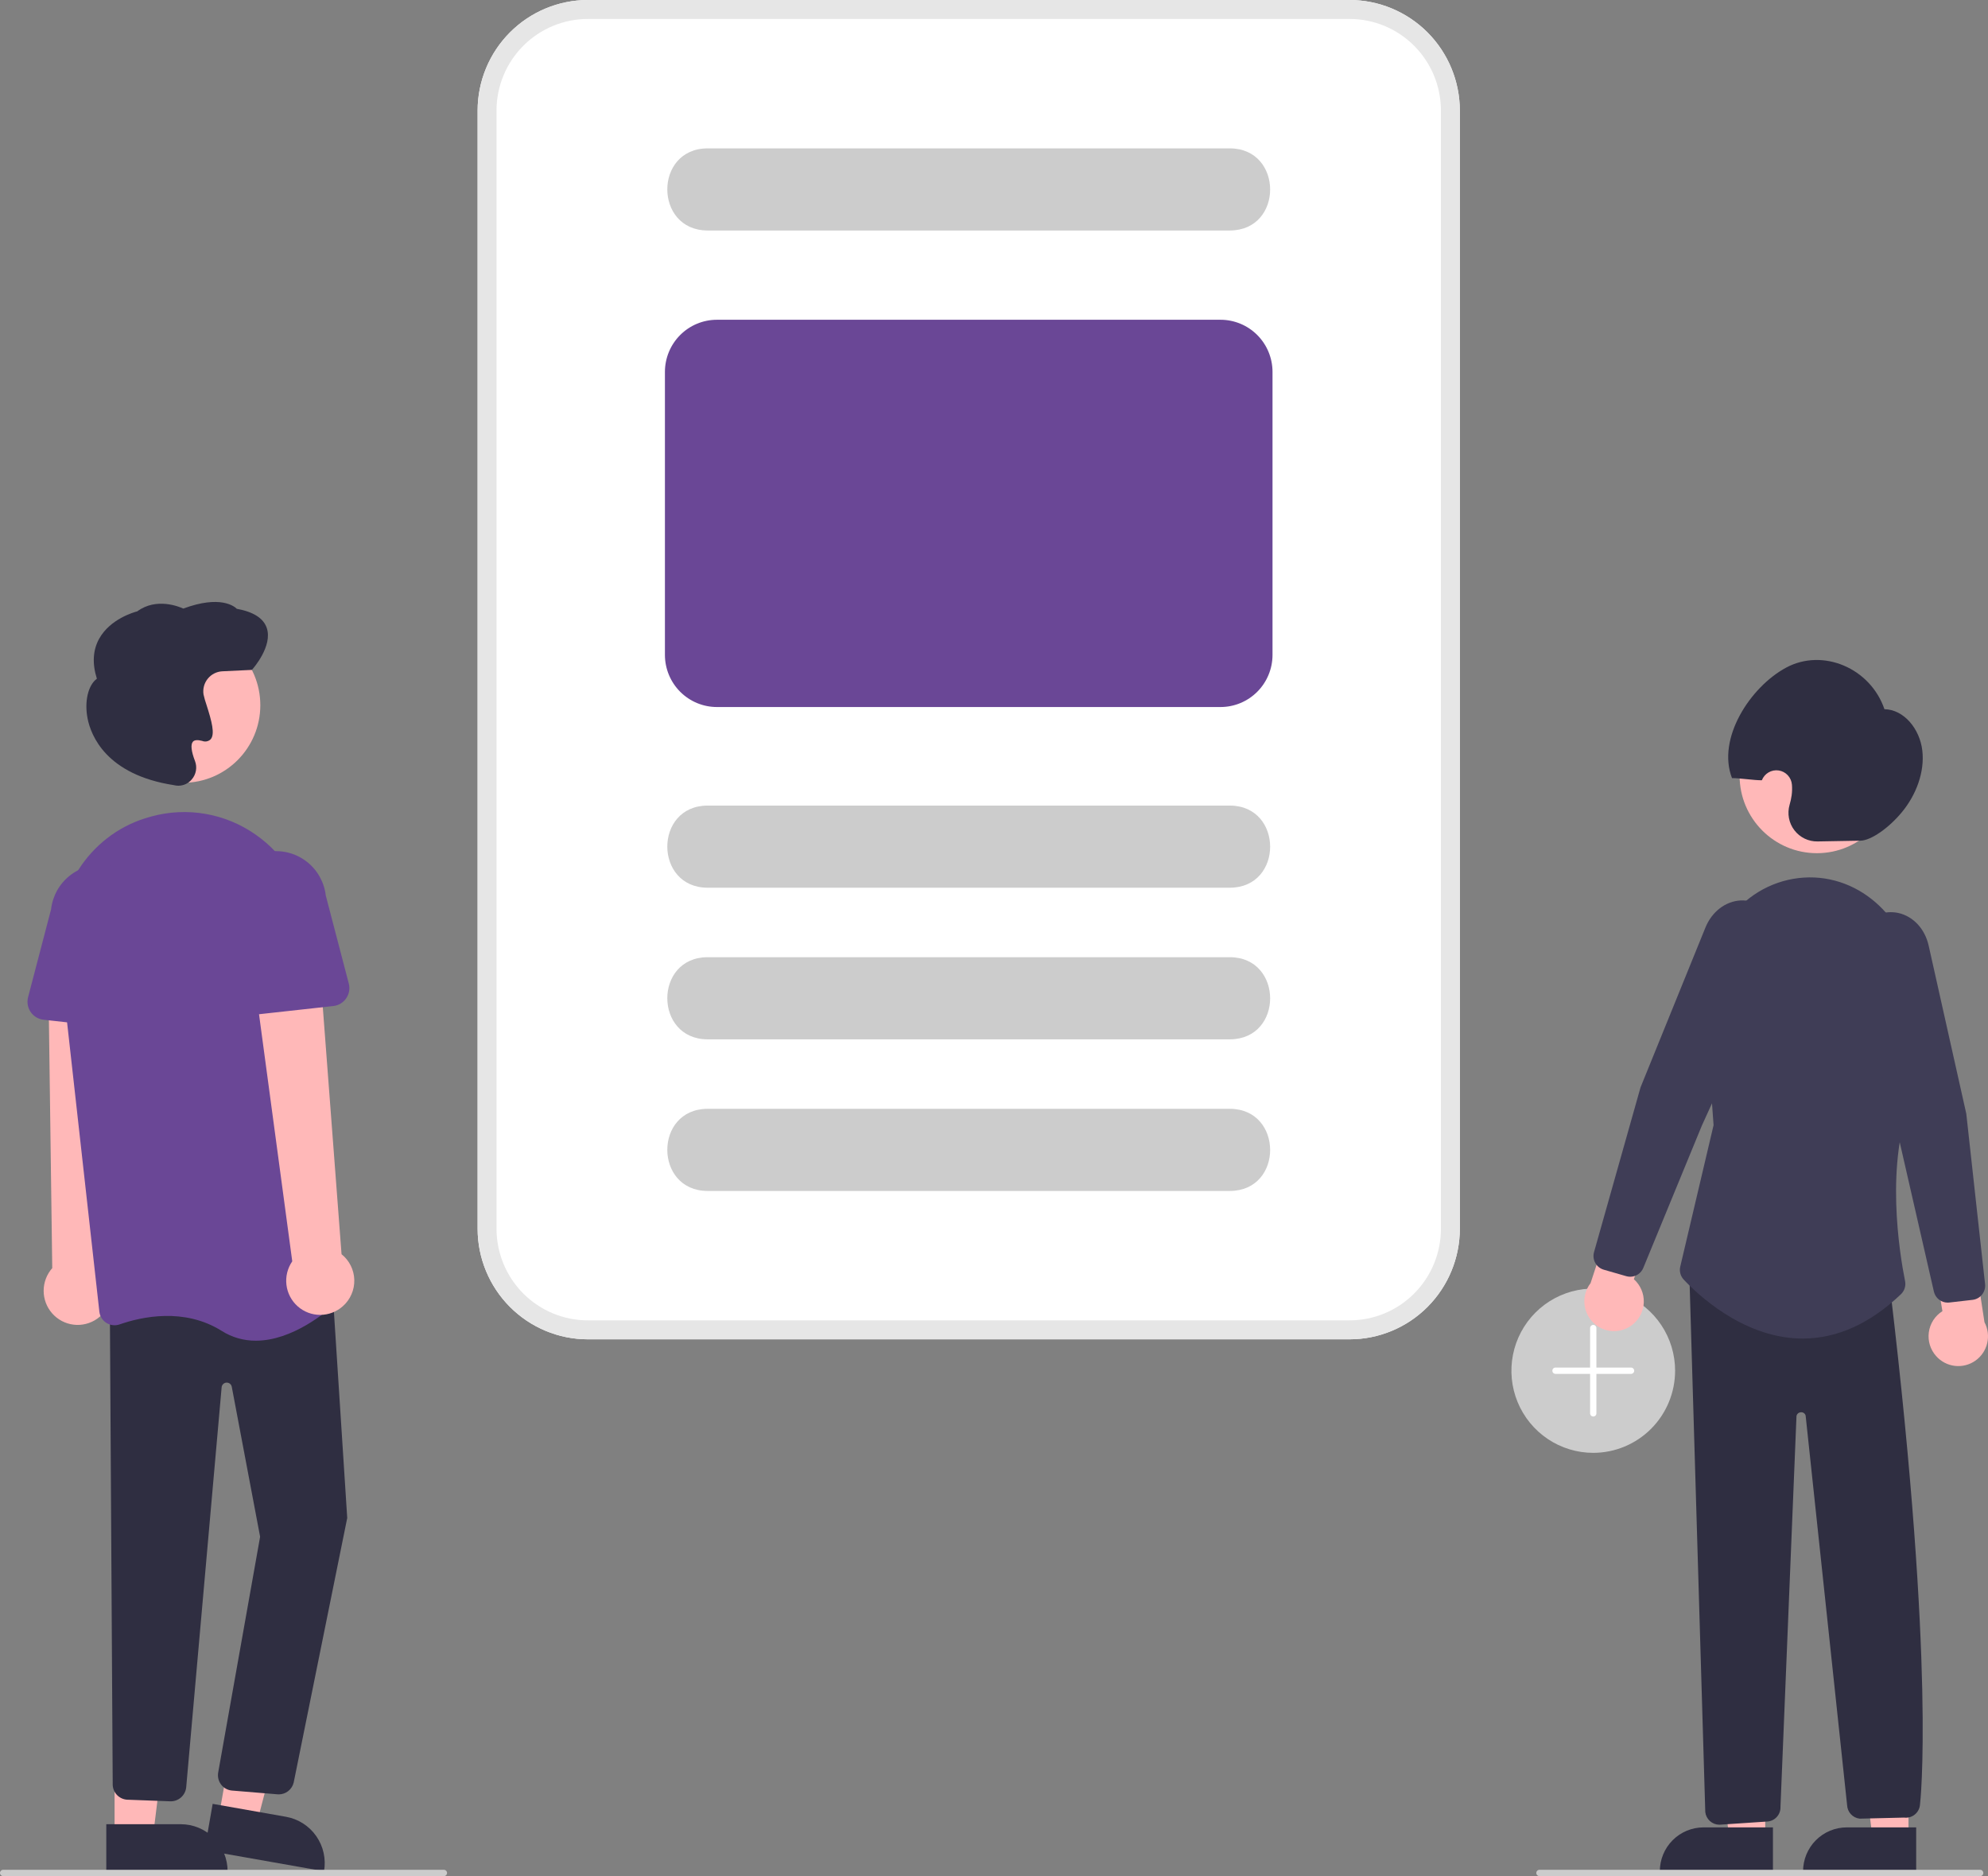 <svg width="213" height="201" viewBox="0 0 213 201" fill="none" xmlns="http://www.w3.org/2000/svg">
<rect x="0" y="0" width="213" height="201" fill="#808080" stroke="none"/>
<g clip-path="url(#clip0)">
<path d="M170.706 155.652C168.972 155.652 167.276 155.136 165.834 154.169C164.392 153.202 163.268 151.828 162.604 150.22C161.94 148.612 161.767 146.843 162.105 145.136C162.443 143.43 163.279 141.862 164.505 140.631C165.732 139.401 167.294 138.563 168.995 138.223C170.697 137.884 172.46 138.058 174.062 138.724C175.665 139.39 177.035 140.518 177.998 141.965C178.962 143.412 179.476 145.113 179.476 146.853C179.474 149.186 178.549 151.422 176.905 153.072C175.261 154.721 173.031 155.649 170.706 155.652Z" fill="#CCCCCC"/>
<path d="M174.754 146.515H171.044V142.285C171.044 142.195 171.008 142.109 170.945 142.045C170.882 141.982 170.796 141.946 170.706 141.946C170.617 141.946 170.531 141.982 170.468 142.045C170.405 142.109 170.369 142.195 170.369 142.285V146.515H166.659C166.569 146.515 166.484 146.551 166.42 146.614C166.357 146.678 166.322 146.764 166.322 146.853C166.322 146.943 166.357 147.029 166.42 147.093C166.484 147.156 166.569 147.192 166.659 147.192H170.369V151.422C170.369 151.512 170.405 151.598 170.468 151.661C170.531 151.725 170.617 151.76 170.706 151.76C170.796 151.76 170.882 151.725 170.945 151.661C171.008 151.598 171.044 151.512 171.044 151.422V147.192H174.754C174.844 147.192 174.929 147.156 174.993 147.093C175.056 147.029 175.091 146.943 175.091 146.853C175.091 146.764 175.056 146.678 174.993 146.614C174.929 146.551 174.844 146.515 174.754 146.515Z" fill="white"/>
<path d="M204.479 196.884L200.623 196.884L198.789 181.961L204.48 181.961L204.479 196.884Z" fill="#FFB8B8"/>
<path d="M197.868 195.778H205.305V200.476H193.186C193.186 199.859 193.307 199.248 193.542 198.678C193.778 198.108 194.123 197.591 194.557 197.154C194.992 196.718 195.508 196.372 196.077 196.136C196.645 195.9 197.254 195.778 197.868 195.778Z" fill="#2F2E41"/>
<path d="M189.131 196.884L185.275 196.884L183.442 181.961L189.133 181.961L189.131 196.884Z" fill="#FFB8B8"/>
<path d="M182.521 195.778H189.958V200.476H177.839C177.839 199.859 177.96 199.248 178.195 198.678C178.431 198.108 178.776 197.591 179.21 197.154C179.645 196.718 180.161 196.372 180.729 196.136C181.297 195.9 181.906 195.778 182.521 195.778Z" fill="#2F2E41"/>
<path d="M207.449 145.292C207.139 144.948 206.908 144.54 206.771 144.097C206.635 143.654 206.598 143.186 206.661 142.726C206.725 142.267 206.888 141.827 207.139 141.437C207.391 141.048 207.724 140.718 208.116 140.472L206.922 133.32L211.076 131.532L212.622 141.656C212.99 142.344 213.094 143.144 212.914 143.904C212.734 144.663 212.283 145.331 211.645 145.779C211.008 146.227 210.228 146.425 209.455 146.335C208.682 146.246 207.968 145.874 207.449 145.292Z" fill="#FFB8B8"/>
<path d="M174.921 141.913C175.283 141.625 175.579 141.261 175.786 140.846C175.993 140.432 176.108 139.976 176.121 139.513C176.134 139.049 176.045 138.588 175.861 138.162C175.677 137.737 175.403 137.356 175.057 137.049L177.412 130.193L173.609 127.741L170.418 137.469C169.941 138.087 169.707 138.858 169.759 139.637C169.812 140.417 170.147 141.15 170.702 141.697C171.257 142.245 171.993 142.57 172.771 142.609C173.548 142.649 174.313 142.401 174.921 141.913Z" fill="#FFB8B8"/>
<path d="M194.67 91.407C199.245 91.407 202.954 87.686 202.954 83.096C202.954 78.505 199.245 74.784 194.67 74.784C190.095 74.784 186.385 78.505 186.385 83.096C186.385 87.686 190.095 91.407 194.67 91.407Z" fill="#FFB8B8"/>
<path d="M174.664 136.784C174.522 136.784 174.381 136.764 174.244 136.724L171.83 136.029C171.444 135.917 171.118 135.657 170.923 135.305C170.728 134.953 170.68 134.538 170.788 134.15L175.771 116.498L182.721 99.382C183.412 97.68 184.855 96.565 186.488 96.47C187.234 96.433 187.974 96.615 188.62 96.992C189.265 97.369 189.787 97.925 190.124 98.594C190.497 99.31 190.703 100.102 190.723 100.91C190.744 101.718 190.58 102.52 190.244 103.254L182.345 120.585L176.066 135.842C175.952 136.12 175.757 136.359 175.508 136.526C175.258 136.694 174.965 136.784 174.664 136.784Z" fill="#3F3D56"/>
<path d="M199.345 90.066L194.742 90.148C194.263 90.158 193.788 90.054 193.355 89.846C192.923 89.637 192.546 89.33 192.254 88.948C191.962 88.566 191.763 88.121 191.674 87.648C191.585 87.176 191.608 86.689 191.741 86.226C191.84 85.892 191.914 85.552 191.963 85.207C192.014 84.831 192.024 84.45 191.993 84.072C191.964 83.693 191.807 83.335 191.549 83.058C191.29 82.78 190.946 82.598 190.571 82.543C190.196 82.488 189.814 82.562 189.487 82.753C189.16 82.944 188.907 83.241 188.77 83.595C187.996 83.606 186.347 83.353 185.573 83.364C183.93 79.137 187.511 73.606 191.366 71.529C195.296 69.411 200.397 71.566 201.904 75.98C203.995 76.017 205.693 78.086 205.963 80.415C206.232 82.744 205.277 85.176 203.816 86.961C202.356 88.746 200.437 90.047 199.345 90.066Z" fill="#2F2E41"/>
<path d="M184.214 195.491C183.841 195.489 183.482 195.35 183.205 195.1C182.927 194.849 182.751 194.506 182.709 194.134L181.001 136.523L202.517 138.06L202.534 138.199C207.396 179.033 205.734 193.169 205.716 193.307C205.704 193.515 205.65 193.72 205.555 193.906C205.461 194.093 205.33 194.258 205.169 194.392C205.009 194.525 204.822 194.624 204.622 194.682C204.421 194.74 204.211 194.756 204.004 194.729L199.25 194.843C198.889 194.802 198.555 194.633 198.308 194.366C198.061 194.1 197.918 193.753 197.904 193.389L193.461 151.662C193.434 151.554 193.369 151.459 193.279 151.394C193.188 151.328 193.078 151.297 192.967 151.305C192.852 151.305 192.741 151.344 192.653 151.417C192.564 151.49 192.504 151.591 192.481 151.703L190.765 193.567C190.783 193.956 190.652 194.336 190.398 194.63C190.144 194.925 189.788 195.11 189.402 195.147L184.365 195.483C184.315 195.488 184.265 195.491 184.214 195.491Z" fill="#2F2E41"/>
<path d="M193.142 143.407C193.013 143.407 192.885 143.405 192.756 143.401C186.569 143.214 181.729 138.518 180.393 137.083C180.223 136.9 180.1 136.677 180.037 136.435C179.973 136.194 179.97 135.94 180.028 135.696L183.597 120.547L182.65 107.377C182.502 105.549 182.741 103.71 183.351 101.982C183.962 100.253 184.931 98.674 186.194 97.349C187.246 96.233 188.526 95.358 189.945 94.782C191.364 94.206 192.89 93.942 194.42 94.01C200.442 94.298 205.193 99.699 205.236 106.305C205.303 116.537 205.003 117.24 204.904 117.471C201.899 124.509 203.54 134.389 204.115 137.249C204.166 137.504 204.152 137.768 204.073 138.016C203.994 138.264 203.853 138.488 203.664 138.666C200.358 141.813 196.82 143.407 193.142 143.407Z" fill="#3F3D56"/>
<path d="M208.68 139.556C208.336 139.556 208.003 139.439 207.735 139.224C207.466 139.009 207.279 138.709 207.202 138.374L203.52 122.279L198.585 103.884C198.374 103.104 198.344 102.286 198.498 101.492C198.652 100.699 198.985 99.952 199.471 99.308C199.913 98.704 200.52 98.242 201.218 97.977C201.917 97.712 202.677 97.656 203.406 97.815C205.001 98.179 206.241 99.519 206.643 101.312L210.675 119.326L212.686 137.58C212.729 137.98 212.613 138.382 212.363 138.696C212.112 139.011 211.748 139.214 211.35 139.26L208.854 139.546C208.796 139.553 208.738 139.556 208.68 139.556Z" fill="#3F3D56"/>
<path d="M10.4 141.292C10.836 140.991 11.203 140.598 11.472 140.141C11.741 139.683 11.907 139.172 11.958 138.642C12.008 138.113 11.943 137.58 11.766 137.079C11.589 136.578 11.305 136.122 10.933 135.743L12.339 104.264L5.183 105.07L5.598 135.861C5.006 136.529 4.678 137.393 4.677 138.288C4.676 139.183 5.003 140.046 5.595 140.716C6.187 141.385 7.003 141.814 7.888 141.92C8.774 142.026 9.667 141.803 10.4 141.292Z" fill="#FFB8B8"/>
<path d="M23.454 194.578L27.527 195.297L31.552 179.877L26.216 178.817L23.454 194.578Z" fill="#FFB8B8"/>
<path d="M34.717 200.477L21.916 198.219L22.786 193.257L30.64 194.642C31.29 194.757 31.91 194.999 32.467 195.354C33.023 195.709 33.504 196.171 33.883 196.712C34.261 197.254 34.53 197.865 34.673 198.511C34.816 199.157 34.831 199.825 34.717 200.477Z" fill="#2F2E41"/>
<path d="M12.275 196.624H16.41L18.378 180.621L12.274 180.621L12.275 196.624Z" fill="#FFB8B8"/>
<path d="M24.386 200.476L11.389 200.477L11.389 195.439L19.364 195.438C20.696 195.438 21.973 195.969 22.915 196.914C23.857 197.859 24.386 199.14 24.386 200.476Z" fill="#2F2E41"/>
<path d="M29.866 192.242C29.802 192.242 29.737 192.238 29.673 192.23L24.806 191.828C24.584 191.802 24.37 191.731 24.177 191.62C23.983 191.508 23.815 191.358 23.681 191.179C23.547 191 23.451 190.795 23.398 190.578C23.346 190.36 23.338 190.134 23.375 189.913L27.869 164.64L24.832 148.574C24.808 148.443 24.737 148.326 24.633 148.244C24.529 148.162 24.398 148.12 24.266 148.127C24.134 148.133 24.008 148.188 23.913 148.28C23.817 148.372 23.758 148.496 23.747 148.628L19.95 191.481C19.908 191.911 19.702 192.308 19.374 192.588C19.046 192.868 18.623 193.01 18.193 192.983L13.607 192.811C13.206 192.783 12.828 192.607 12.546 192.319C12.264 192.03 12.097 191.648 12.077 191.244L11.769 139.883L35.542 136.902L37.203 162.635L37.196 162.663L31.465 190.98C31.378 191.339 31.173 191.659 30.883 191.888C30.593 192.117 30.235 192.241 29.866 192.242Z" fill="#2F2E41"/>
<path d="M19.607 83.865C24.182 83.865 27.891 80.144 27.891 75.554C27.891 70.963 24.182 67.242 19.607 67.242C15.032 67.242 11.322 70.963 11.322 75.554C11.322 80.144 15.032 83.865 19.607 83.865Z" fill="#FFB8B8"/>
<path d="M27.413 143.637C26.117 143.644 24.847 143.28 23.751 142.586C19.738 140.069 15.18 141.069 12.82 141.89C12.586 141.972 12.336 142 12.09 141.972C11.843 141.944 11.606 141.86 11.396 141.727C11.189 141.596 11.014 141.42 10.884 141.212C10.754 141.004 10.673 140.769 10.646 140.525L6.355 102.072C5.636 95.629 9.504 89.572 15.552 87.669C15.78 87.597 16.011 87.53 16.246 87.466C18.128 86.954 20.099 86.862 22.02 87.196C23.942 87.531 25.767 88.284 27.367 89.402C28.997 90.533 30.36 92.008 31.361 93.725C32.361 95.441 32.974 97.356 33.157 99.336L36.77 138.046C36.795 138.297 36.761 138.55 36.672 138.785C36.582 139.021 36.44 139.232 36.255 139.403C34.989 140.578 31.313 143.636 27.413 143.637Z" fill="#6A4796"/>
<path d="M14.346 110.318L4.664 109.25C4.388 109.22 4.123 109.13 3.885 108.987C3.647 108.845 3.443 108.652 3.286 108.423C3.129 108.194 3.023 107.934 2.975 107.66C2.927 107.386 2.939 107.105 3.009 106.836L5.474 97.412C5.637 95.999 6.351 94.708 7.461 93.823C8.571 92.938 9.986 92.531 11.395 92.69C12.804 92.85 14.092 93.564 14.978 94.675C15.863 95.786 16.273 97.204 16.118 98.618L16.483 108.322C16.494 108.6 16.444 108.877 16.339 109.134C16.233 109.391 16.073 109.622 15.87 109.811C15.667 110.001 15.426 110.144 15.163 110.232C14.9 110.319 14.621 110.349 14.346 110.318V110.318Z" fill="#6A4796"/>
<path d="M36.731 139.944C37.129 139.593 37.445 139.159 37.657 138.672C37.87 138.185 37.973 137.657 37.96 137.126C37.947 136.594 37.818 136.072 37.582 135.596C37.346 135.12 37.009 134.702 36.594 134.371L34.209 102.952L27.197 104.535L31.313 135.133C30.805 135.868 30.583 136.765 30.69 137.654C30.796 138.542 31.224 139.36 31.892 139.953C32.56 140.546 33.422 140.873 34.313 140.871C35.205 140.869 36.066 140.54 36.731 139.944Z" fill="#FFB8B8"/>
<path d="M24.508 108.343C24.305 108.154 24.146 107.923 24.04 107.666C23.934 107.409 23.884 107.132 23.895 106.854L24.261 97.15C24.106 95.736 24.516 94.318 25.401 93.207C26.286 92.095 27.575 91.382 28.984 91.222C30.393 91.062 31.807 91.47 32.917 92.355C34.027 93.24 34.742 94.531 34.905 95.944L37.369 105.368C37.44 105.637 37.451 105.918 37.404 106.192C37.356 106.465 37.25 106.726 37.093 106.955C36.936 107.184 36.731 107.377 36.494 107.519C36.256 107.662 35.99 107.752 35.715 107.782L26.033 108.85C25.758 108.881 25.479 108.851 25.215 108.764C24.952 108.676 24.711 108.533 24.508 108.343Z" fill="#6A4796"/>
<path d="M19.114 84.178C18.967 84.178 18.82 84.161 18.677 84.127L18.635 84.117C11.351 82.999 9.741 78.766 9.388 76.998C9.022 75.168 9.439 73.401 10.38 72.715C9.867 71.09 9.949 69.649 10.625 68.43C11.804 66.305 14.363 65.586 14.706 65.498C16.749 63.986 19.194 64.996 19.639 65.2C23.592 63.733 25.102 64.954 25.376 65.227C27.142 65.545 28.22 66.23 28.577 67.263C29.249 69.202 27.125 71.615 27.034 71.716L26.987 71.769L23.823 71.92C23.523 71.935 23.229 72.012 22.96 72.148C22.692 72.284 22.455 72.474 22.265 72.708C22.075 72.941 21.935 73.212 21.856 73.503C21.777 73.794 21.76 74.099 21.805 74.397C21.891 74.781 21.999 75.16 22.13 75.532C22.67 77.226 23.075 78.674 22.552 79.224C22.434 79.331 22.288 79.401 22.132 79.429C21.975 79.456 21.814 79.438 21.667 79.378C21.172 79.246 20.837 79.273 20.669 79.461C20.409 79.752 20.489 80.488 20.892 81.534C21.019 81.865 21.053 82.224 20.991 82.573C20.929 82.921 20.773 83.246 20.54 83.513C20.364 83.72 20.146 83.887 19.9 84.002C19.654 84.117 19.386 84.177 19.114 84.178Z" fill="#2F2E41"/>
<path d="M47.559 201H0.337C0.248 201 0.162 200.964 0.099 200.901C0.036 200.837 0 200.751 0 200.662C0 200.572 0.036 200.486 0.099 200.422C0.162 200.359 0.248 200.323 0.337 200.323H47.559C47.649 200.323 47.735 200.359 47.798 200.422C47.861 200.486 47.897 200.572 47.897 200.662C47.897 200.751 47.861 200.837 47.798 200.901C47.735 200.964 47.649 201 47.559 201Z" fill="#CCCCCC"/>
<path d="M212.163 201H164.94C164.851 201 164.765 200.964 164.702 200.901C164.639 200.837 164.603 200.751 164.603 200.662C164.603 200.572 164.639 200.486 164.702 200.422C164.765 200.359 164.851 200.323 164.94 200.323H212.163C212.252 200.323 212.338 200.359 212.401 200.422C212.464 200.486 212.5 200.572 212.5 200.662C212.5 200.751 212.464 200.837 212.401 200.901C212.338 200.964 212.252 201 212.163 201Z" fill="#CCCCCC"/>
<path d="M144.605 143.489H62.978C59.849 143.485 56.848 142.236 54.635 140.016C52.421 137.795 51.176 134.785 51.173 131.644V11.845C51.176 8.704 52.421 5.694 54.635 3.473C56.848 1.253 59.849 0.004 62.978 0H144.605C147.735 0.004 150.736 1.253 152.949 3.473C155.162 5.694 156.407 8.704 156.411 11.845V131.644C156.407 134.785 155.162 137.795 152.949 140.016C150.736 142.236 147.735 143.485 144.605 143.489Z" fill="white"/>
<path d="M131.788 95.106H75.796C70.076 95.078 70.052 86.337 75.796 86.307L131.788 86.307C137.504 86.334 137.535 95.076 131.788 95.106Z" fill="#CCCCCC"/>
<path d="M131.788 24.694H75.796C70.076 24.667 70.052 15.925 75.796 15.896L131.788 15.896C137.504 15.922 137.535 24.664 131.788 24.694Z" fill="#CCCCCC"/>
<path d="M131.788 111.35H75.796C70.076 111.322 70.052 102.581 75.796 102.551L131.788 102.551C137.504 102.578 137.535 111.32 131.788 111.35Z" fill="#CCCCCC"/>
<path d="M131.788 127.593H75.796C70.076 127.566 70.052 118.824 75.796 118.794L131.788 118.794C137.504 118.821 137.535 127.563 131.788 127.593Z" fill="#CCCCCC"/>
<path d="M130.776 75.748H76.808C75.332 75.746 73.918 75.157 72.874 74.11C71.831 73.064 71.244 71.644 71.242 70.164V39.842C71.244 38.361 71.831 36.942 72.874 35.895C73.918 34.848 75.332 34.26 76.808 34.258H130.776C132.251 34.26 133.666 34.848 134.709 35.895C135.753 36.942 136.34 38.361 136.341 39.842V70.164C136.34 71.644 135.753 73.064 134.709 74.11C133.666 75.157 132.251 75.746 130.776 75.748Z" fill="#6A4796"/>
<path d="M144.605 143.489H62.978C59.849 143.485 56.848 142.236 54.635 140.016C52.421 137.795 51.176 134.785 51.173 131.644V11.845C51.176 8.704 52.421 5.694 54.635 3.473C56.848 1.253 59.849 0.004 62.978 0H144.605C147.735 0.004 150.736 1.253 152.949 3.473C155.162 5.694 156.407 8.704 156.411 11.845V131.644C156.407 134.785 155.162 137.795 152.949 140.016C150.736 142.236 147.735 143.485 144.605 143.489ZM62.978 2.03C60.385 2.033 57.899 3.068 56.065 4.908C54.231 6.748 53.2 9.243 53.197 11.845V131.644C53.2 134.246 54.231 136.741 56.065 138.581C57.899 140.421 60.385 141.456 62.978 141.458H144.605C147.199 141.456 149.685 140.421 151.519 138.581C153.353 136.741 154.384 134.246 154.387 131.644V11.845C154.384 9.243 153.353 6.748 151.519 4.908C149.685 3.068 147.199 2.033 144.605 2.03H62.978Z" fill="#E6E6E6"/>
</g>
<defs>
<clipPath id="clip0">
<rect width="213" height="201" fill="white"/>
</clipPath>
</defs>
</svg>
